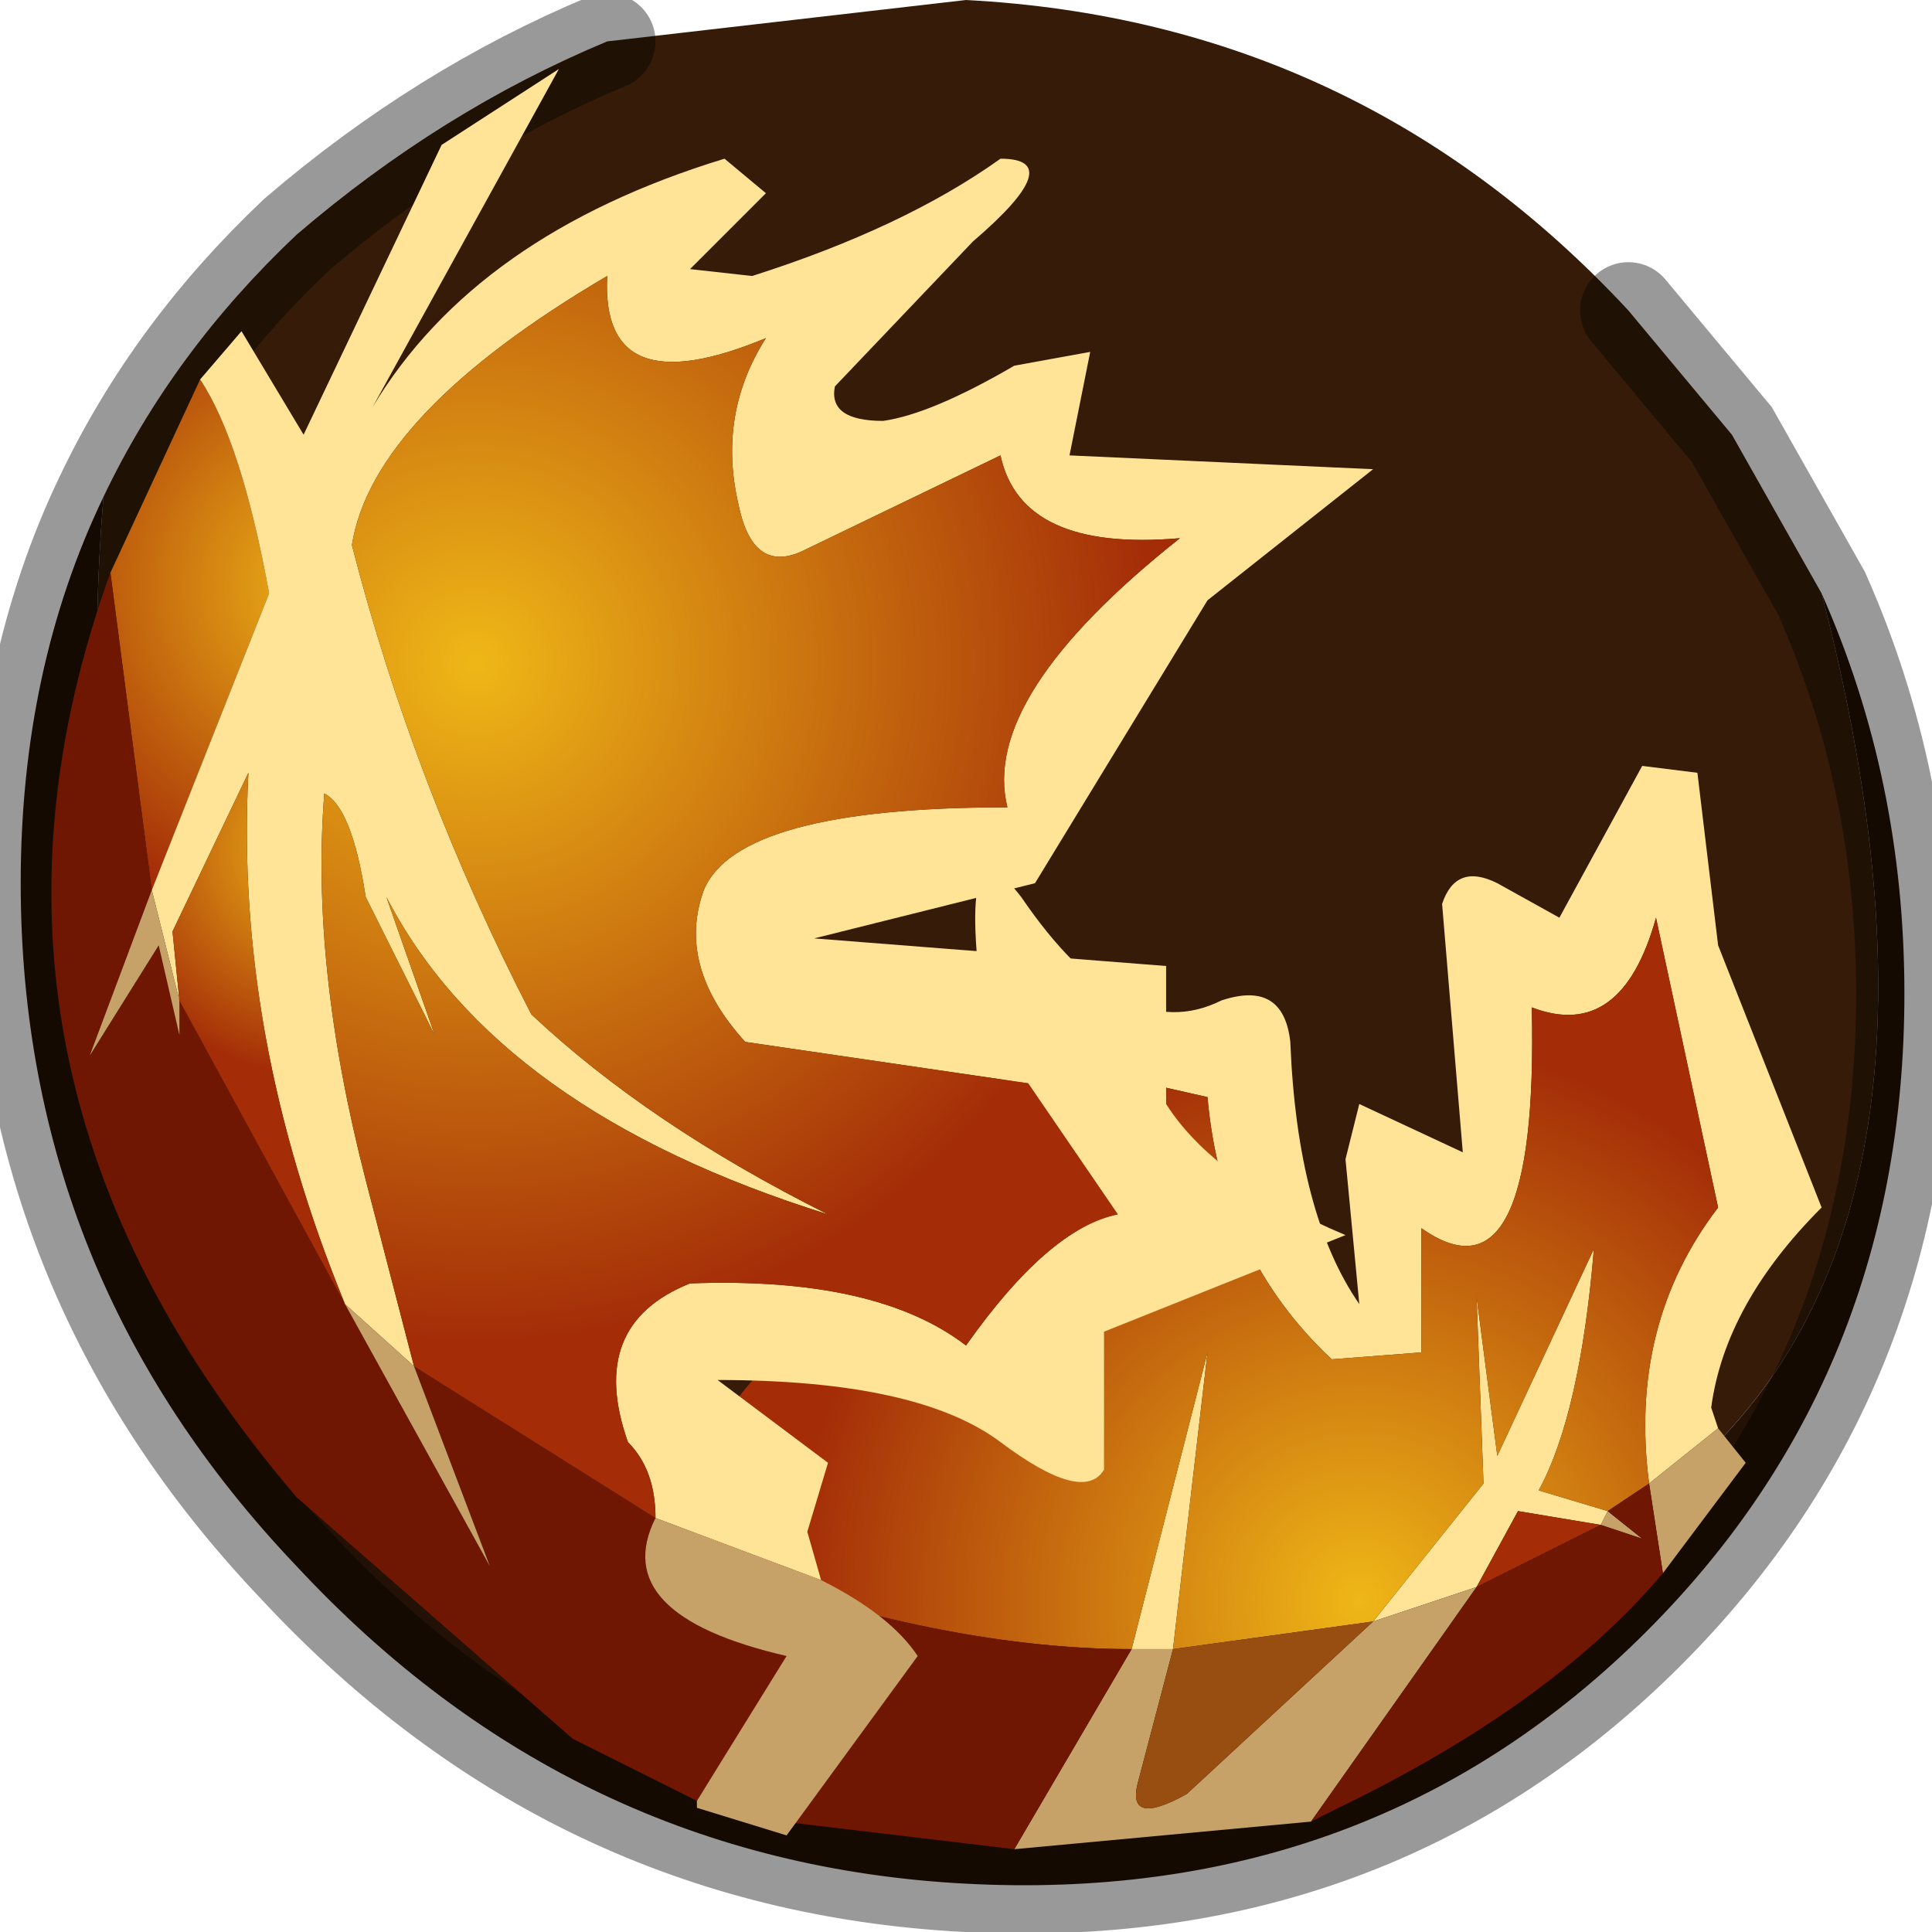 <?xml version="1.0" encoding="utf-8"?>
<svg version="1.1" id="Layer_1"
xmlns="http://www.w3.org/2000/svg"
xmlns:xlink="http://www.w3.org/1999/xlink"
width="14px" height="14px"
xml:space="preserve">
<g id="PathID_88" transform="matrix(1, 0, 0, 1, 7, 6.85)">
<path style="fill:#361C08;fill-opacity:1" d="M-6.25 -3.25Q-5.75 -4.3 -4.85 -5.15Q-3.8 -6.05 -2.6 -6.55L0 -6.85Q2.85 -6.7 4.8 -4.6L5.55 -3.7L6.2 -2.55Q7.3 1.7 5.45 3.6Q4.4 4.65 0.2 5.05Q-6.85 4 -6.25 -3.25" />
<path style="fill:#221104;fill-opacity:1" d="M0.2 5.05Q4.4 4.65 5.45 3.6Q7.3 1.7 6.2 -2.55Q6.8 -1.2 6.8 0.35Q6.8 3.2 4.8 5.1Q2.85 6.95 0 6.8Q-2.85 6.65 -4.85 4.5Q-6.85 2.4 -6.85 -0.45Q-6.85 -2 -6.25 -3.25Q-6.85 4 0.2 5.05" />
<path style="fill:none;stroke-width:0.7;stroke-linecap:round;stroke-linejoin:miter;stroke-miterlimit:5;stroke:#000000;stroke-opacity:0.4" d="M4.8 -4.6L5.55 -3.7L6.2 -2.55Q6.8 -1.2 6.8 0.35Q6.8 3.2 4.8 5.1Q2.85 6.95 0 6.8Q-2.85 6.65 -4.85 4.5Q-6.85 2.4 -6.85 -0.45Q-6.85 -2 -6.25 -3.25Q-5.75 -4.3 -4.85 -5.15Q-3.8 -6.05 -2.6 -6.55" />
</g>
<g id="PathID_89" transform="matrix(1, 0, 0, 1, 7, 6.85)">
<path style="fill:#FFE498;fill-opacity:1" d="M4.95 3.9Q4.8 2.75 5.45 1.9L5 -0.2Q4.75 0.7 4.1 0.45Q4.15 2.65 3.3 2.05L3.3 2.95L2.65 3Q1.85 2.25 1.75 1.1L0.2 0.75L0.15 0.65Q-0.1 -1 0.4 -0.35Q1.15 0.75 1.85 0.4Q2.3 0.25 2.35 0.7Q2.4 1.95 2.85 2.6L2.75 1.55L2.85 1.15L3.6 1.5L3.45 -0.3Q3.55 -0.6 3.85 -0.45L4.3 -0.2L4.9 -1.3L5.3 -1.25L5.45 0L6.2 1.9Q5.5 2.6 5.4 3.35L5.45 3.5L4.95 3.9M1.2 5.1L1.75 2.95L1.5 5.1L1.2 5.1M2.95 4.9L3.75 3.9L3.7 2.55L3.85 3.7L4.55 2.2Q4.45 3.4 4.15 3.95L4.65 4.1L4.6 4.2L4 4.1L3.7 4.65L2.95 4.9" />
<path style="fill:#C7A268;fill-opacity:1" d="M4.95 3.9L5.45 3.5L5.65 3.75L5.05 4.55L4.95 3.9M1.2 5.1L1.5 5.1L1.25 6.05Q1.15 6.4 1.6 6.15L2.95 4.9L3.7 4.65L2.5 6.35L0.35 6.55L1.2 5.1M4.9 4.3L4.6 4.2L4.65 4.1L4.9 4.3" />
<radialGradient
id="RadialGradID_33" gradientUnits="userSpaceOnUse" gradientTransform="matrix(0.005, 0, 0, 0.005, 2.85, 4.75)" spreadMethod ="pad" cx="0" cy="0" r="819.2" fx="0" fy="0" >
<stop  offset="0"  style="stop-color:#EFB717;stop-opacity:1" />
<stop  offset="1"  style="stop-color:#A42D08;stop-opacity:1" />
</radialGradient>
<path style="fill:url(#RadialGradID_33) " d="M4.65 4.1L4.15 3.95Q4.45 3.4 4.55 2.2L3.85 3.7L3.7 2.55L3.75 3.9L2.95 4.9L1.5 5.1L1.75 2.95L1.2 5.1Q-0.25 5.1 -2.1 4.4Q-2 3.6 -1.45 3.05L0 3.25Q0.15 2.6 1 2.35Q0.45 1.55 0.2 0.75L1.75 1.1Q1.85 2.25 2.65 3L3.3 2.95L3.3 2.05Q4.15 2.65 4.1 0.45Q4.75 0.7 5 -0.2L5.45 1.9Q4.8 2.75 4.95 3.9L4.65 4.1" />
<path style="fill:#984E11;fill-opacity:1" d="M2.95 4.9L1.6 6.15Q1.15 6.4 1.25 6.05L1.5 5.1L2.95 4.9" />
<path style="fill:#A42D08;fill-opacity:1" d="M3.7 4.65L4 4.1L4.6 4.2L3.7 4.65" />
<path style="fill:#6F1703;fill-opacity:1" d="M3.7 4.65L4.6 4.2L4.9 4.3L4.65 4.1L4.95 3.9L5.05 4.55Q4.25 5.5 2.7 6.25L2.5 6.35L3.7 4.65M1.2 5.1L0.35 6.55L-1.75 6.3L-2.1 4.4Q-0.25 5.1 1.2 5.1" />
</g>
<g id="PathID_90" transform="matrix(1, 0, 0, 1, 7, 6.85)">
<radialGradient
id="RadialGradID_34" gradientUnits="userSpaceOnUse" gradientTransform="matrix(0.003, 0, 0, 0.003, -4.6, -2.6)" spreadMethod ="pad" cx="0" cy="0" r="819.2" fx="0" fy="0" >
<stop  offset="0"  style="stop-color:#EFB717;stop-opacity:1" />
<stop  offset="1"  style="stop-color:#A42D08;stop-opacity:1" />
</radialGradient>
<path style="fill:url(#RadialGradID_34) " d="M-6.2 -2.7L-5.55 -4.1Q-5.25 -3.65 -5.05 -2.55L-5.9 -0.4L-6.2 -2.7" />
<path style="fill:#6F1703;fill-opacity:1" d="M-1.95 6.2L-2.85 5.75L-4.85 4Q-7.5 0.9 -6.2 -2.7L-5.9 -0.4L-6.35 0.8L-5.85 0L-5.7 0.65L-5.7 0.4L-4.5 2.6L-3.45 4.5L-4 3.05L-2.25 4.15Q-2.6 4.85 -1.3 5.15L-1.95 6.2" />
<path style="fill:#FFE498;fill-opacity:1" d="M-2.25 4.15Q-2.25 3.8 -2.45 3.6Q-2.75 2.75 -2 2.45Q-0.65 2.4 0 2.9Q0.6 2.05 1.1 1.95L0.45 1L-1.6 0.7Q-2.1 0.15 -1.9 -0.4Q-1.65 -1 0.3 -1Q0.1 -1.8 1.55 -2.95Q0.4 -2.85 0.25 -3.55L-1.2 -2.85Q-1.55 -2.7 -1.65 -3.2Q-1.8 -3.85 -1.45 -4.4Q-2.65 -3.9 -2.6 -4.85Q-4.3 -3.85 -4.45 -2.9Q-4 -1.15 -3.15 0.5Q-2.3 1.3 -1 1.95Q-3.4 1.2 -4.2 -0.35L-3.85 0.65L-4.35 -0.35Q-4.45 -1 -4.65 -1.1Q-4.75 0.15 -4.35 1.7L-4 3.05L-4.5 2.6Q-5.3 0.65 -5.2 -1.25L-5.75 -0.1L-5.7 0.4L-5.9 -0.4L-5.05 -2.55Q-5.25 -3.65 -5.55 -4.1L-5.25 -4.45L-4.8 -3.7L-3.8 -5.8L-2.95 -6.35L-4.3 -3.9Q-3.55 -5.15 -1.75 -5.7L-1.45 -5.45L-2 -4.9L-1.55 -4.85Q-0.45 -5.2 0.25 -5.7Q0.75 -5.7 0.05 -5.1L-0.95 -4.05Q-1 -3.8 -0.6 -3.8Q-0.25 -3.85 0.35 -4.2L0.9 -4.3L0.75 -3.55L2.95 -3.45L1.75 -2.5L0.5 -0.45L-1.1 -0.05L1.45 0.15L1.45 1.15Q1.8 1.7 2.75 2.1L1 2.8L1 3.8Q0.85 4.05 0.25 3.6Q-0.35 3.15 -1.8 3.15L-1 3.75L-1.15 4.25L-1.05 4.6L-2.25 4.15" />
<radialGradient
id="RadialGradID_35" gradientUnits="userSpaceOnUse" gradientTransform="matrix(0.002, 0, 0, 0.002, -4.7, -0.7)" spreadMethod ="pad" cx="0" cy="0" r="819.2" fx="0" fy="0" >
<stop  offset="0"  style="stop-color:#EFB717;stop-opacity:1" />
<stop  offset="1"  style="stop-color:#A42D08;stop-opacity:1" />
</radialGradient>
<path style="fill:url(#RadialGradID_35) " d="M-5.7 0.4L-5.75 -0.1L-5.2 -1.25Q-5.3 0.65 -4.5 2.6L-5.7 0.4" />
<radialGradient
id="RadialGradID_36" gradientUnits="userSpaceOnUse" gradientTransform="matrix(0.006, 0, 0, 0.006, -3.55, -2.05)" spreadMethod ="pad" cx="0" cy="0" r="819.2" fx="0" fy="0" >
<stop  offset="0"  style="stop-color:#EFB717;stop-opacity:1" />
<stop  offset="1"  style="stop-color:#A42D08;stop-opacity:1" />
</radialGradient>
<path style="fill:url(#RadialGradID_36) " d="M-4 3.05L-4.35 1.7Q-4.75 0.15 -4.65 -1.1Q-4.45 -1 -4.35 -0.35L-3.85 0.65L-4.2 -0.35Q-3.4 1.2 -1 1.95Q-2.3 1.3 -3.15 0.5Q-4 -1.15 -4.45 -2.9Q-4.3 -3.85 -2.6 -4.85Q-2.65 -3.9 -1.45 -4.4Q-1.8 -3.85 -1.65 -3.2Q-1.55 -2.7 -1.2 -2.85L0.25 -3.55Q0.4 -2.85 1.55 -2.95Q0.1 -1.8 0.3 -1Q-1.65 -1 -1.9 -0.4Q-2.1 0.15 -1.6 0.7L0.45 1L1.1 1.95Q0.6 2.05 0 2.9Q-0.65 2.4 -2 2.45Q-2.75 2.75 -2.45 3.6Q-2.25 3.8 -2.25 4.15L-4 3.05" />
<path style="fill:#C7A268;fill-opacity:1" d="M-5.7 0.65L-5.85 0L-6.35 0.8L-5.9 -0.4L-5.7 0.4L-5.7 0.65M-3.45 4.5L-4.5 2.6L-4 3.05L-3.45 4.5M-1.3 5.15Q-2.6 4.85 -2.25 4.15L-1.05 4.6Q-0.55 4.85 -0.35 5.15L-1.3 6.45L-1.95 6.25L-1.95 6.2L-1.3 5.15" />
</g>
</svg>
